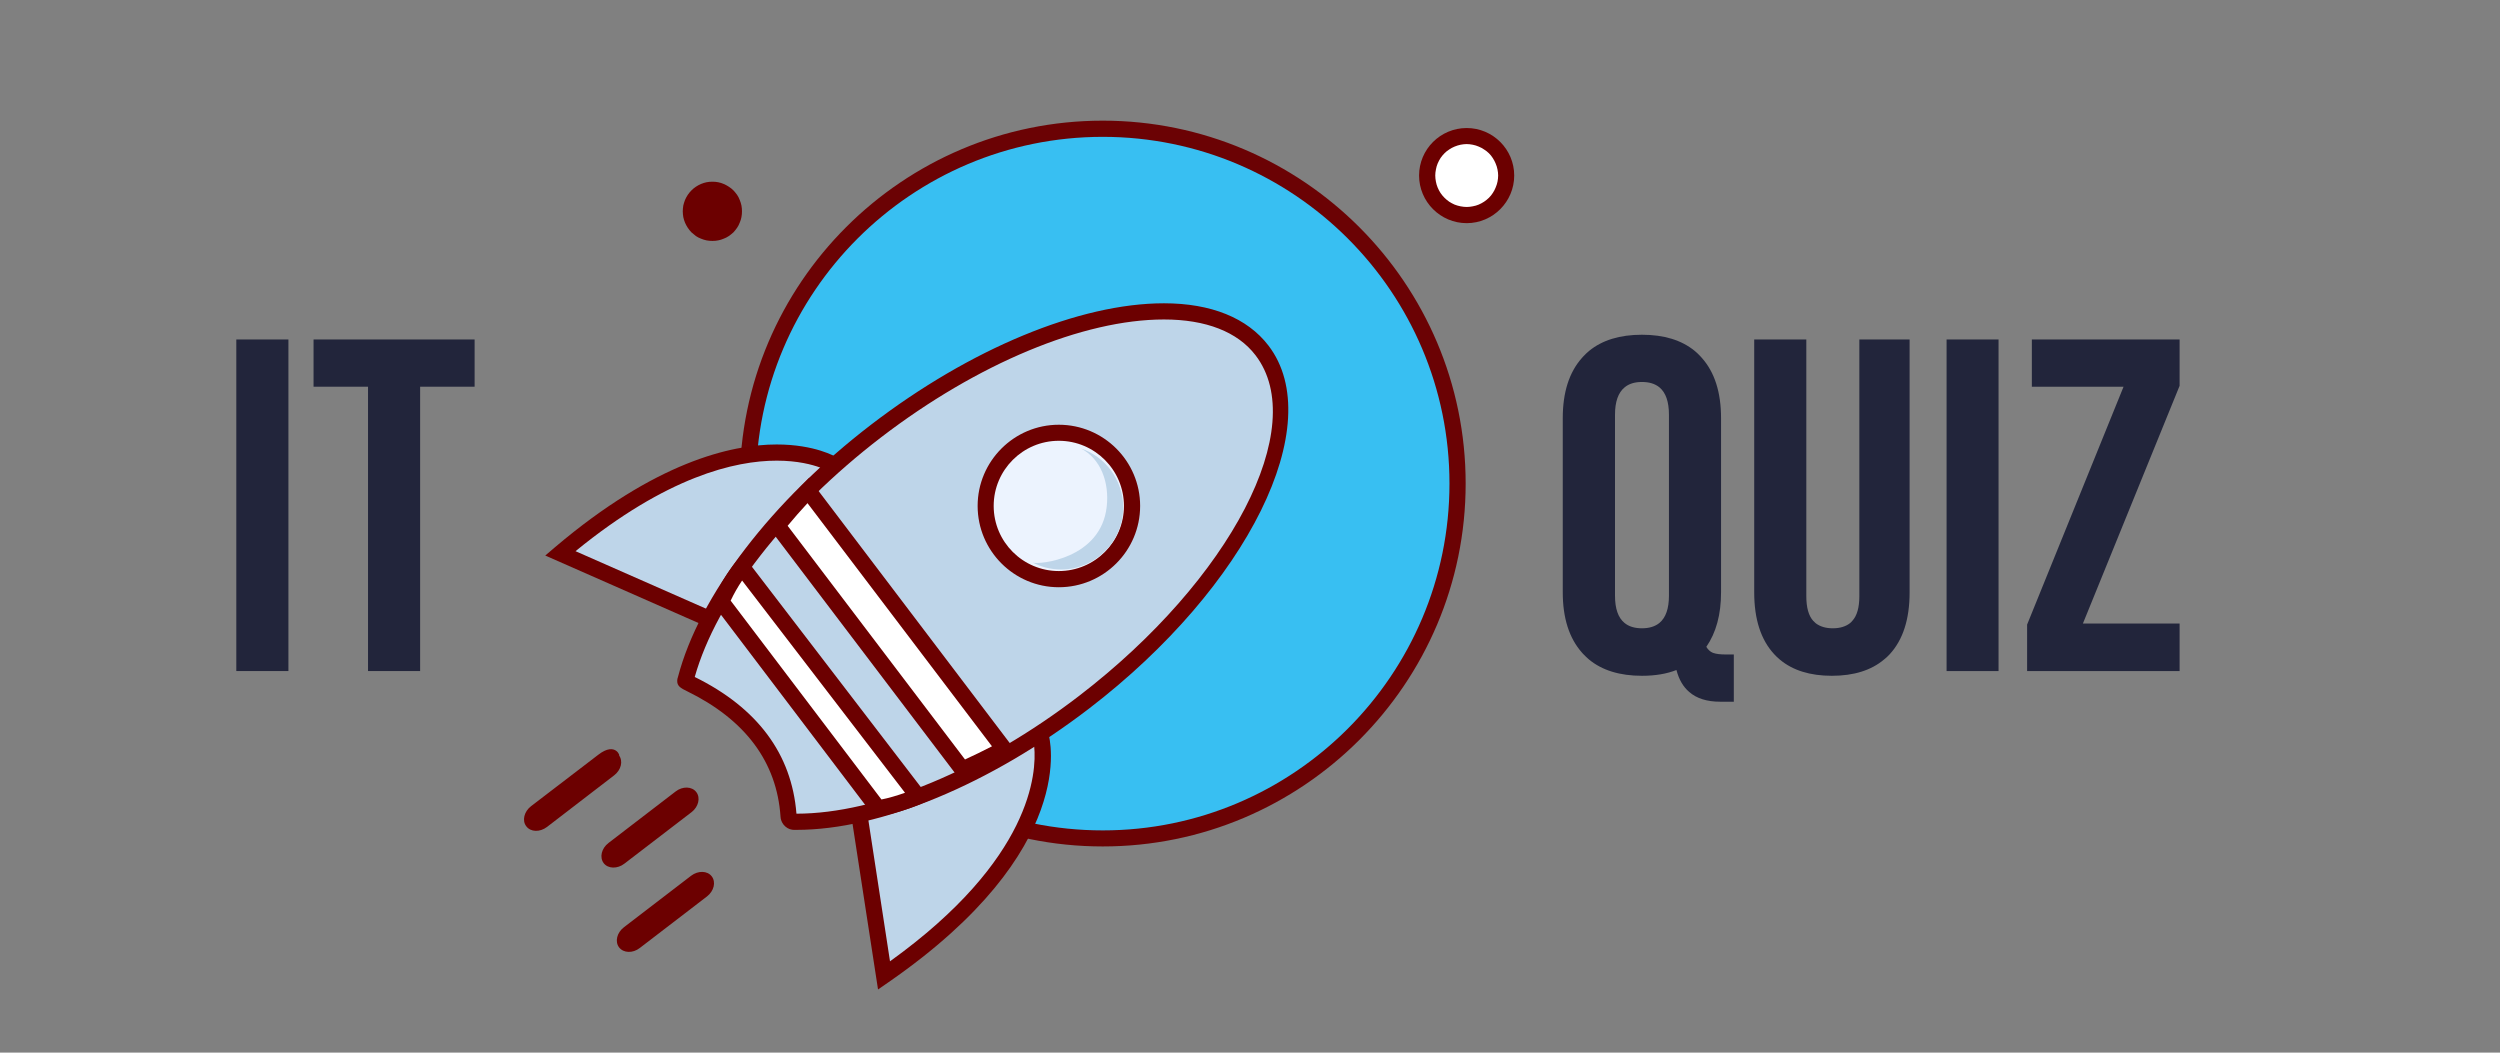 <svg width="190" height="80" viewBox="0 0 190 80" fill="none" xmlns="http://www.w3.org/2000/svg" xmlns:xlink="http://www.w3.org/1999/xlink">
	<rect x="0" y="0" width="190" height="80" fill="#808080" stroke="none"/>
	<desc>
			Created with Pixso.
	</desc>
	<defs>
		<clipPath id="clip58_1">
			<rect id="app-logo" width="80" height="80" transform="translate(37 0)" fill="white" fill-opacity="0"/>
		</clipPath>
	</defs>
	<path id="IT" d="M21.92 25.8L17.96 25.8L17.96 51L21.92 51L21.92 25.8ZM23.83 29.39L27.97 29.39L27.97 51L31.93 51L31.93 29.39L36.07 29.39L36.07 25.8L23.83 25.8L23.83 29.39Z" fill="#22253B" fill-opacity="1" fill-rule="evenodd"/>
	<path id="QUIZ" d="M128.38 52.59Q129.23 53.33 130.73 53.33L131.77 53.33L131.77 49.74L131.16 49.74Q130.55 49.74 130.23 49.63Q130.2 49.62 130.17 49.61Q129.88 49.49 129.68 49.16Q130.8 47.54 130.8 45.02L130.8 31.77Q130.8 28.84 129.34 27.2Q129.3 27.15 129.25 27.1Q129.04 26.87 128.8 26.67Q127.3 25.44 124.79 25.44Q122.27 25.44 120.77 26.67Q120.53 26.87 120.32 27.1Q120.27 27.15 120.23 27.2Q118.77 28.84 118.77 31.77L118.77 45.02Q118.77 47.95 120.23 49.6Q120.27 49.65 120.32 49.7Q120.53 49.92 120.75 50.11Q122.25 51.36 124.79 51.36Q126.3 51.36 127.41 50.92Q127.69 52 128.38 52.59ZM135.27 50.13Q136.74 51.36 139.22 51.36Q141.72 51.36 143.19 50.12Q143.42 49.94 143.62 49.72Q145.13 48.08 145.13 45.02L145.13 25.8L141.31 25.8L141.31 45.31Q141.31 46.6 140.78 47.18Q140.7 47.28 140.6 47.36Q140.1 47.75 139.29 47.75Q138.5 47.75 138 47.37Q137.89 47.28 137.8 47.18Q137.28 46.6 137.28 45.31L137.28 25.8L133.32 25.8L133.32 45.02Q133.32 48.08 134.84 49.72Q135.04 49.94 135.27 50.13ZM151.89 25.8L147.94 25.8L147.94 51L151.89 51L151.89 25.8ZM161.39 29.39L154.06 47.47L154.06 51L165.65 51L165.65 47.39L158.3 47.39L165.65 29.32L165.65 25.8L154.42 25.8L154.42 29.39L161.39 29.39ZM126.12 47.34Q125.62 47.75 124.79 47.75Q123.95 47.75 123.46 47.34Q122.74 46.75 122.74 45.27L122.74 31.52Q122.74 30.04 123.47 29.44Q123.96 29.03 124.79 29.03Q125.62 29.03 126.12 29.44Q126.84 30.04 126.84 31.52L126.84 45.27Q126.84 46.74 126.12 47.34Z" fill="#22253B" fill-opacity="1" fill-rule="evenodd"/>
	<g clip-path="url(#clip58_1)">
		<path id="path" d="M56.84 36.75C56.84 37.19 56.85 37.63 56.87 38.08C56.89 38.52 56.93 38.96 56.97 39.4C57.01 39.83 57.07 40.27 57.13 40.71C57.2 41.15 57.27 41.58 57.36 42.01C57.44 42.45 57.54 42.88 57.65 43.3C57.75 43.73 57.87 44.16 58 44.58C58.13 45 58.27 45.42 58.41 45.84C58.56 46.25 58.72 46.66 58.89 47.07C59.06 47.48 59.24 47.88 59.43 48.28C59.62 48.68 59.82 49.08 60.02 49.46C60.23 49.85 60.45 50.24 60.68 50.62C60.9 50.99 61.14 51.37 61.38 51.73C61.63 52.1 61.88 52.46 62.15 52.82C62.41 53.17 62.68 53.52 62.96 53.86C63.24 54.2 63.53 54.54 63.83 54.86C64.12 55.19 64.43 55.51 64.74 55.82C65.05 56.13 65.37 56.44 65.7 56.73C66.02 57.03 66.36 57.32 66.7 57.6C67.04 57.88 67.39 58.15 67.74 58.41C68.1 58.68 68.46 58.93 68.82 59.17C69.19 59.42 69.56 59.66 69.94 59.88C70.32 60.11 70.71 60.33 71.09 60.54C71.48 60.74 71.88 60.94 72.28 61.13C72.68 61.32 73.08 61.5 73.49 61.67C73.89 61.84 74.31 61.99 74.72 62.14C75.14 62.29 75.56 62.43 75.98 62.56C76.4 62.69 76.83 62.8 77.25 62.91C77.68 63.02 78.11 63.12 78.54 63.2C78.98 63.29 79.41 63.36 79.85 63.43C80.29 63.49 80.72 63.55 81.16 63.59C81.6 63.63 82.04 63.67 82.48 63.69C82.92 63.71 83.37 63.72 83.81 63.72C84.25 63.72 84.69 63.71 85.13 63.69C85.57 63.67 86.01 63.63 86.45 63.59C86.89 63.55 87.33 63.49 87.76 63.43C88.2 63.36 88.63 63.29 89.07 63.2C89.5 63.12 89.93 63.02 90.36 62.91C90.79 62.8 91.21 62.69 91.63 62.56C92.06 62.43 92.48 62.29 92.89 62.14C93.31 61.99 93.72 61.84 94.13 61.67C94.53 61.5 94.94 61.32 95.34 61.13C95.74 60.94 96.13 60.74 96.52 60.54C96.91 60.33 97.29 60.11 97.67 59.88C98.05 59.66 98.42 59.42 98.79 59.17C99.16 58.93 99.52 58.68 99.87 58.41C100.23 58.15 100.57 57.88 100.91 57.6C101.26 57.32 101.59 57.03 101.92 56.73C102.24 56.44 102.56 56.13 102.88 55.82C103.19 55.51 103.49 55.19 103.79 54.86C104.09 54.54 104.37 54.2 104.65 53.86C104.93 53.52 105.2 53.17 105.47 52.82C105.73 52.46 105.98 52.1 106.23 51.73C106.47 51.37 106.71 50.99 106.94 50.62C107.16 50.24 107.38 49.85 107.59 49.46C107.8 49.08 108 48.68 108.18 48.28C108.37 47.88 108.55 47.48 108.72 47.07C108.89 46.66 109.05 46.25 109.2 45.84C109.35 45.42 109.48 45 109.61 44.58C109.74 44.16 109.86 43.73 109.97 43.3C110.07 42.88 110.17 42.45 110.26 42.01C110.34 41.58 110.42 41.15 110.48 40.71C110.55 40.27 110.6 39.83 110.64 39.4C110.69 38.96 110.72 38.52 110.74 38.08C110.76 37.63 110.77 37.19 110.77 36.75C110.77 36.31 110.76 35.87 110.74 35.43C110.72 34.99 110.69 34.55 110.64 34.11C110.6 33.67 110.55 33.23 110.48 32.79C110.42 32.36 110.34 31.92 110.26 31.49C110.17 31.06 110.07 30.63 109.97 30.2C109.86 29.77 109.74 29.35 109.61 28.92C109.48 28.5 109.35 28.08 109.2 27.67C109.05 27.25 108.89 26.84 108.72 26.43C108.55 26.02 108.37 25.62 108.18 25.22C108 24.82 107.8 24.43 107.59 24.04C107.38 23.65 107.16 23.27 106.94 22.89C106.71 22.51 106.47 22.14 106.23 21.77C105.98 21.4 105.73 21.04 105.47 20.69C105.2 20.33 104.93 19.98 104.65 19.64C104.37 19.3 104.09 18.97 103.79 18.64C103.49 18.31 103.19 17.99 102.88 17.68C102.56 17.37 102.24 17.07 101.92 16.77C101.59 16.47 101.26 16.19 100.91 15.91C100.57 15.63 100.23 15.35 99.87 15.09C99.52 14.83 99.16 14.57 98.79 14.33C98.42 14.08 98.05 13.85 97.67 13.62C97.29 13.39 96.91 13.18 96.52 12.97C96.13 12.76 95.74 12.56 95.34 12.37C94.94 12.18 94.53 12.01 94.13 11.84C93.72 11.67 93.31 11.51 92.89 11.36C92.48 11.21 92.06 11.07 91.63 10.95C91.21 10.82 90.79 10.7 90.36 10.59C89.93 10.49 89.5 10.39 89.07 10.3C88.63 10.22 88.2 10.14 87.76 10.08C87.33 10.01 86.89 9.96 86.45 9.91C86.01 9.87 85.57 9.84 85.13 9.82C84.69 9.8 84.25 9.78 83.81 9.78C83.37 9.78 82.92 9.8 82.48 9.82C82.04 9.84 81.6 9.87 81.16 9.91C80.72 9.96 80.29 10.01 79.85 10.08C79.41 10.14 78.98 10.22 78.54 10.3C78.11 10.39 77.68 10.49 77.25 10.59C76.83 10.7 76.4 10.82 75.98 10.95C75.56 11.07 75.14 11.21 74.72 11.36C74.31 11.51 73.89 11.67 73.49 11.84C73.08 12.01 72.68 12.18 72.28 12.37C71.88 12.56 71.48 12.76 71.09 12.97C70.71 13.18 70.32 13.39 69.94 13.62C69.56 13.85 69.19 14.08 68.82 14.33C68.46 14.57 68.1 14.83 67.74 15.09C67.39 15.35 67.04 15.63 66.7 15.91C66.36 16.19 66.02 16.47 65.7 16.77C65.37 17.07 65.05 17.37 64.74 17.68C64.43 17.99 64.12 18.31 63.83 18.64C63.53 18.97 63.24 19.3 62.96 19.64C62.68 19.98 62.41 20.33 62.15 20.69C61.88 21.04 61.63 21.4 61.38 21.77C61.14 22.14 60.9 22.51 60.68 22.89C60.45 23.27 60.23 23.65 60.02 24.04C59.82 24.43 59.62 24.82 59.43 25.22C59.24 25.62 59.06 26.02 58.89 26.43C58.72 26.84 58.56 27.25 58.41 27.67C58.27 28.08 58.13 28.5 58 28.92C57.87 29.35 57.75 29.77 57.65 30.2C57.54 30.63 57.44 31.06 57.36 31.49C57.27 31.92 57.2 32.36 57.13 32.79C57.07 33.23 57.01 33.67 56.97 34.11C56.93 34.55 56.89 34.99 56.87 35.43C56.85 35.87 56.84 36.31 56.84 36.75Z" fill="#38BFF2" fill-opacity="1" fill-rule="nonzero"/>
		<path id="path" d="M83.81 64.33C68.6 64.33 56.22 51.96 56.22 36.75C56.22 21.54 68.6 9.17 83.81 9.17C99.01 9.17 111.39 21.54 111.39 36.75C111.39 51.96 99.01 64.33 83.81 64.33ZM83.81 10.4C69.27 10.4 57.45 22.22 57.45 36.75C57.45 51.28 69.27 63.11 83.81 63.11C98.34 63.11 110.16 51.28 110.16 36.75C110.16 22.22 98.34 10.4 83.81 10.4Z" fill="#6B0204" fill-opacity="1" fill-rule="nonzero"/>
		<path id="path" d="M52.92 60.2C53.25 60.63 53.09 61.32 52.55 61.73L47.45 65.64C46.92 66.05 46.21 66.03 45.88 65.6C45.55 65.16 45.71 64.48 46.24 64.07L51.35 60.15C51.88 59.74 52.59 59.76 52.92 60.2ZM54.09 66.6C54.43 67.04 54.26 67.72 53.73 68.13L48.62 72.05C48.09 72.46 47.39 72.44 47.05 72C46.72 71.57 46.88 70.88 47.42 70.47L52.52 66.56C53.06 66.15 53.76 66.17 54.09 66.6ZM47.04 57.4C47.37 57.84 47.21 58.52 46.67 58.93L41.57 62.85C41.03 63.26 40.33 63.24 40 62.8C39.66 62.37 39.83 61.68 40.36 61.27L45.47 57.36C46.83 56.31 47.17 57.57 47.04 57.4Z" fill="#6C0000" fill-opacity="1" fill-rule="nonzero"/>
		<path id="path" d="M63.25 35.27C63.25 35.27 55.88 30.79 42.58 42.05L55.4 47.7L63.25 35.27Z" fill="#BED5E9" fill-opacity="1" fill-rule="nonzero"/>
		<path id="path" d="M55.63 48.47L41.44 42.22L42.19 41.58C49.8 35.13 55.55 33.78 59.03 33.78C61.94 33.78 63.5 34.71 63.57 34.75L64.1 35.07L55.63 48.47ZM43.74 41.89L55.16 46.92L62.35 35.54C61.73 35.31 60.61 35.01 59.03 35.01C55.87 35.01 50.68 36.22 43.74 41.89Z" fill="#6C0000" fill-opacity="1" fill-rule="nonzero"/>
		<path id="path" d="M79.09 55.94C79.09 55.94 81.51 64.22 67.19 74.14L65.06 60.3L79.09 55.94Z" fill="#BED5E9" fill-opacity="1" fill-rule="nonzero"/>
		<path id="path" d="M66.73 75.2L64.37 59.87L79.51 55.17L79.68 55.76C79.79 56.12 82.06 64.59 67.54 74.64L66.73 75.2ZM65.75 60.73L67.64 73.06C78.43 65.3 78.79 58.73 78.6 56.73L65.75 60.73Z" fill="#6C0000" fill-opacity="1" fill-rule="nonzero"/>
		<path id="path" d="M82.39 53.36C94.22 44.29 100.28 32.32 95.91 26.63C91.55 20.94 78.42 23.68 66.59 32.75C58.88 38.66 53.63 45.8 52.11 51.63C52.09 51.67 52.08 51.71 52.08 51.75C52.07 51.95 59.42 54.31 59.93 62.04C59.94 62.13 59.97 62.21 60.03 62.28C60.1 62.38 60.2 62.44 60.31 62.46C60.35 62.46 60.38 62.46 60.42 62.45C66.44 62.49 74.69 59.27 82.39 53.36Z" fill="#BED5E9" fill-opacity="1" fill-rule="nonzero"/>
		<path id="path" d="M60.34 63.07L60.21 63.06C59.96 63.03 59.71 62.88 59.54 62.66C59.41 62.48 59.33 62.29 59.32 62.07C59.04 57.91 56.65 54.7 52.21 52.53C51.76 52.31 51.44 52.15 51.47 51.71C51.47 51.63 51.49 51.55 51.52 51.47C53.14 45.26 58.63 38.08 66.21 32.27C73.74 26.5 82.05 23.05 88.46 23.05C92.04 23.05 94.79 24.16 96.4 26.26C100.96 32.21 94.85 44.59 82.77 53.85C75.24 59.62 66.93 63.07 60.53 63.07L60.34 63.07ZM52.8 51.45C57.57 53.8 60.17 57.3 60.53 61.84C66.67 61.84 74.71 58.49 82.02 52.88C93.56 44.02 99.58 32.42 95.42 27C94.06 25.22 91.65 24.28 88.46 24.28C82.32 24.28 74.28 27.63 66.96 33.24C59.73 38.79 54.46 45.57 52.8 51.45Z" fill="#6C0000" fill-opacity="1" fill-rule="nonzero"/>
		<path id="path" d="M76.32 56.92L61.42 37.29C60.61 38.15 59.83 39.03 59.08 39.94L73.15 58.48C74.22 58 75.28 57.48 76.32 56.92Z" fill="#FFFFFF" fill-opacity="1" fill-rule="nonzero"/>
		<path id="path" d="M72.95 59.24L58.3 39.93L58.61 39.56C59.36 38.63 60.15 37.73 60.97 36.87L61.47 36.34L77.24 57.13L76.61 57.47C75.56 58.03 74.49 58.56 73.4 59.04L72.95 59.24ZM59.86 39.96L73.34 57.72C74.03 57.4 74.72 57.07 75.39 56.72L61.37 38.24C60.85 38.8 60.35 39.37 59.86 39.96Z" fill="#6C0000" fill-opacity="1" fill-rule="nonzero"/>
		<path id="path" d="M69.76 60.53L56.39 43.1C55.85 43.77 55.24 44.73 54.82 45.73L66.72 61.43C67.57 61.32 68.97 60.87 69.76 60.53Z" fill="#FFFFFF" fill-opacity="1" fill-rule="nonzero"/>
		<path id="path" d="M66.45 62.09L54.11 45.82L54.25 45.49C54.65 44.55 55.25 43.54 55.91 42.72L56.4 42.1L70.72 60.78L70 61.09C69.18 61.45 67.72 61.92 66.8 62.04L66.45 62.09ZM55.53 45.65L66.99 60.76C67.52 60.66 68.19 60.46 68.78 60.25L56.4 44.12C56.07 44.61 55.78 45.12 55.53 45.65Z" fill="#6C0000" fill-opacity="1" fill-rule="nonzero"/>
		<path id="path" d="M74.91 38.45C74.91 38.64 74.92 38.82 74.94 39C74.95 39.18 74.98 39.36 75.02 39.54C75.05 39.72 75.09 39.9 75.15 40.07C75.2 40.24 75.26 40.42 75.33 40.58C75.4 40.75 75.48 40.92 75.56 41.08C75.65 41.24 75.74 41.4 75.85 41.55C75.95 41.7 76.06 41.84 76.17 41.99C76.29 42.13 76.41 42.26 76.54 42.39C76.67 42.52 76.8 42.64 76.94 42.76C77.08 42.87 77.23 42.98 77.38 43.08C77.53 43.18 77.69 43.28 77.85 43.36C78.01 43.45 78.17 43.53 78.34 43.6C78.51 43.67 78.68 43.73 78.86 43.78C79.03 43.83 79.21 43.88 79.39 43.91C79.57 43.95 79.75 43.98 79.93 43.99C80.11 44.01 80.29 44.02 80.47 44.02C80.66 44.02 80.84 44.01 81.02 43.99C81.2 43.98 81.38 43.95 81.56 43.91C81.74 43.88 81.91 43.83 82.09 43.78C82.26 43.73 82.43 43.67 82.6 43.6C82.77 43.53 82.94 43.45 83.1 43.36C83.26 43.28 83.41 43.18 83.57 43.08C83.72 42.98 83.86 42.87 84 42.76C84.15 42.64 84.28 42.52 84.41 42.39C84.54 42.26 84.66 42.13 84.78 41.99C84.89 41.84 85 41.7 85.1 41.55C85.2 41.4 85.3 41.24 85.38 41.08C85.47 40.92 85.54 40.75 85.62 40.58C85.68 40.42 85.75 40.24 85.8 40.07C85.85 39.9 85.9 39.72 85.93 39.54C85.97 39.36 85.99 39.18 86.01 39C86.03 38.82 86.04 38.64 86.04 38.45C86.04 38.27 86.03 38.09 86.01 37.91C85.99 37.73 85.97 37.55 85.93 37.37C85.9 37.19 85.85 37.01 85.8 36.84C85.75 36.66 85.68 36.49 85.62 36.32C85.54 36.15 85.47 35.99 85.38 35.83C85.3 35.67 85.2 35.51 85.1 35.36C85 35.21 84.89 35.06 84.78 34.92C84.66 34.78 84.54 34.65 84.41 34.52C84.28 34.39 84.15 34.27 84 34.15C83.86 34.03 83.72 33.93 83.57 33.82C83.41 33.72 83.26 33.63 83.1 33.54C82.94 33.46 82.77 33.38 82.6 33.31C82.43 33.24 82.26 33.18 82.09 33.13C81.91 33.07 81.74 33.03 81.56 32.99C81.38 32.96 81.2 32.93 81.02 32.91C80.84 32.89 80.66 32.89 80.47 32.89C80.29 32.89 80.11 32.89 79.93 32.91C79.75 32.93 79.57 32.96 79.39 32.99C79.21 33.03 79.03 33.07 78.86 33.13C78.68 33.18 78.51 33.24 78.34 33.31C78.17 33.38 78.01 33.46 77.85 33.54C77.69 33.63 77.53 33.72 77.38 33.82C77.23 33.93 77.08 34.03 76.94 34.15C76.8 34.27 76.67 34.39 76.54 34.52C76.41 34.65 76.29 34.78 76.17 34.92C76.06 35.06 75.95 35.21 75.85 35.36C75.74 35.51 75.65 35.67 75.56 35.83C75.48 35.99 75.4 36.15 75.33 36.32C75.26 36.49 75.2 36.66 75.15 36.84C75.09 37.01 75.05 37.19 75.02 37.37C74.98 37.55 74.95 37.73 74.94 37.91C74.92 38.09 74.91 38.27 74.91 38.45Z" fill="#ECF3FE" fill-opacity="1" fill-rule="nonzero"/>
		<path id="path" d="M80.47 44.63C77.07 44.63 74.3 41.86 74.3 38.45C74.3 35.05 77.07 32.28 80.47 32.28C83.88 32.28 86.65 35.05 86.65 38.45C86.65 41.86 83.88 44.63 80.47 44.63ZM80.47 33.5C77.74 33.5 75.52 35.72 75.52 38.45C75.52 41.18 77.74 43.4 80.47 43.4C83.2 43.4 85.42 41.18 85.42 38.45C85.42 35.72 83.2 33.5 80.47 33.5Z" fill="#6C0000" fill-opacity="1" fill-rule="nonzero"/>
		<path id="path" d="M82.14 34.08C83.67 34.86 84.32 36.69 84.11 38.51C83.67 42.49 78.96 42.92 78.49 42.76C79.17 43.1 79.88 43.28 80.64 43.28C83.25 43.28 85.36 41.16 85.36 38.56C85.36 36.47 84.01 34.71 82.14 34.08Z" fill="#BED5E9" fill-opacity="1" fill-rule="nonzero"/>
		<path id="path" d="M108.47 13.34C108.47 13.54 108.49 13.73 108.52 13.93C108.56 14.12 108.62 14.31 108.69 14.49C108.77 14.67 108.86 14.85 108.97 15.01C109.08 15.17 109.21 15.32 109.35 15.46C109.48 15.6 109.64 15.73 109.8 15.84C109.96 15.95 110.14 16.04 110.32 16.11C110.5 16.19 110.69 16.25 110.88 16.29C111.08 16.32 111.27 16.34 111.47 16.34C111.66 16.34 111.86 16.32 112.05 16.29C112.25 16.25 112.43 16.19 112.62 16.11C112.8 16.04 112.97 15.95 113.14 15.84C113.3 15.73 113.45 15.6 113.59 15.46C113.73 15.32 113.85 15.17 113.96 15.01C114.07 14.85 114.17 14.67 114.24 14.49C114.32 14.31 114.37 14.12 114.41 13.93C114.45 13.73 114.47 13.54 114.47 13.34C114.47 13.14 114.45 12.95 114.41 12.76C114.37 12.56 114.32 12.37 114.24 12.19C114.17 12.01 114.07 11.84 113.96 11.67C113.85 11.51 113.73 11.36 113.59 11.22C113.45 11.08 113.3 10.96 113.14 10.85C112.97 10.74 112.8 10.64 112.62 10.57C112.43 10.49 112.25 10.44 112.05 10.4C111.86 10.36 111.66 10.34 111.47 10.34C111.27 10.34 111.08 10.36 110.88 10.4C110.69 10.44 110.5 10.49 110.32 10.57C110.14 10.64 109.96 10.74 109.8 10.85C109.64 10.96 109.48 11.08 109.35 11.22C109.21 11.36 109.08 11.51 108.97 11.67C108.86 11.84 108.77 12.01 108.69 12.19C108.62 12.37 108.56 12.56 108.52 12.76C108.49 12.95 108.47 13.14 108.47 13.34Z" fill="#FFFFFF" fill-opacity="1" fill-rule="nonzero"/>
		<path id="path" d="M111.47 16.96C109.47 16.96 107.85 15.33 107.85 13.34C107.85 11.35 109.47 9.73 111.47 9.73C113.46 9.73 115.08 11.35 115.08 13.34C115.08 15.33 113.46 16.96 111.47 16.96ZM111.47 10.95C111.31 10.95 111.16 10.97 111 11C110.85 11.03 110.7 11.08 110.55 11.14C110.41 11.2 110.27 11.27 110.14 11.36C110.01 11.44 109.89 11.54 109.78 11.65C109.67 11.76 109.57 11.88 109.48 12.01C109.4 12.15 109.32 12.28 109.26 12.43C109.2 12.57 109.16 12.72 109.13 12.88C109.1 13.03 109.08 13.18 109.08 13.34C109.08 13.5 109.1 13.65 109.13 13.81C109.16 13.96 109.2 14.11 109.26 14.25C109.32 14.4 109.4 14.54 109.48 14.67C109.57 14.8 109.67 14.92 109.78 15.03C109.89 15.14 110.01 15.24 110.14 15.33C110.27 15.41 110.41 15.49 110.55 15.55C110.7 15.61 110.85 15.65 111 15.68C111.16 15.71 111.31 15.73 111.47 15.73C111.62 15.73 111.78 15.71 111.93 15.68C112.09 15.65 112.24 15.61 112.38 15.55C112.53 15.49 112.66 15.41 112.79 15.33C112.92 15.24 113.05 15.14 113.16 15.03C113.27 14.92 113.37 14.8 113.45 14.67C113.54 14.54 113.61 14.4 113.67 14.25C113.73 14.11 113.78 13.96 113.81 13.81C113.84 13.65 113.86 13.5 113.86 13.34C113.86 13.18 113.84 13.03 113.81 12.88C113.78 12.72 113.73 12.57 113.67 12.43C113.61 12.28 113.54 12.15 113.45 12.01C113.37 11.88 113.27 11.76 113.16 11.65C113.05 11.54 112.92 11.44 112.79 11.36C112.66 11.27 112.53 11.2 112.38 11.14C112.24 11.08 112.09 11.03 111.93 11C111.78 10.97 111.62 10.95 111.47 10.95Z" fill="#6C0000" fill-opacity="1" fill-rule="nonzero"/>
		<path id="path" d="M51.89 16.06C51.89 16.21 51.91 16.36 51.93 16.5C51.96 16.65 52.01 16.79 52.06 16.92C52.12 17.06 52.19 17.19 52.27 17.31C52.35 17.44 52.45 17.55 52.55 17.66C52.66 17.76 52.77 17.85 52.89 17.94C53.01 18.02 53.14 18.09 53.28 18.14C53.42 18.2 53.56 18.24 53.7 18.27C53.85 18.3 54 18.31 54.14 18.31C54.29 18.31 54.44 18.3 54.58 18.27C54.73 18.24 54.87 18.2 55 18.14C55.14 18.09 55.27 18.02 55.39 17.94C55.52 17.85 55.63 17.76 55.74 17.66C55.84 17.55 55.93 17.44 56.02 17.31C56.1 17.19 56.17 17.06 56.22 16.92C56.28 16.79 56.32 16.65 56.35 16.5C56.38 16.36 56.39 16.21 56.39 16.06C56.39 15.91 56.38 15.77 56.35 15.62C56.32 15.48 56.28 15.34 56.22 15.2C56.17 15.06 56.1 14.93 56.02 14.81C55.93 14.69 55.84 14.57 55.74 14.47C55.63 14.36 55.52 14.27 55.39 14.19C55.27 14.11 55.14 14.04 55 13.98C54.87 13.92 54.73 13.88 54.58 13.85C54.44 13.82 54.29 13.81 54.14 13.81C54 13.81 53.85 13.82 53.7 13.85C53.56 13.88 53.42 13.92 53.28 13.98C53.14 14.04 53.01 14.11 52.89 14.19C52.77 14.27 52.66 14.36 52.55 14.47C52.45 14.57 52.35 14.69 52.27 14.81C52.19 14.93 52.12 15.06 52.06 15.2C52.01 15.34 51.96 15.48 51.93 15.62C51.91 15.77 51.89 15.91 51.89 16.06Z" fill="#6C0000" fill-opacity="1" fill-rule="nonzero"/>
	</g>
</svg>
